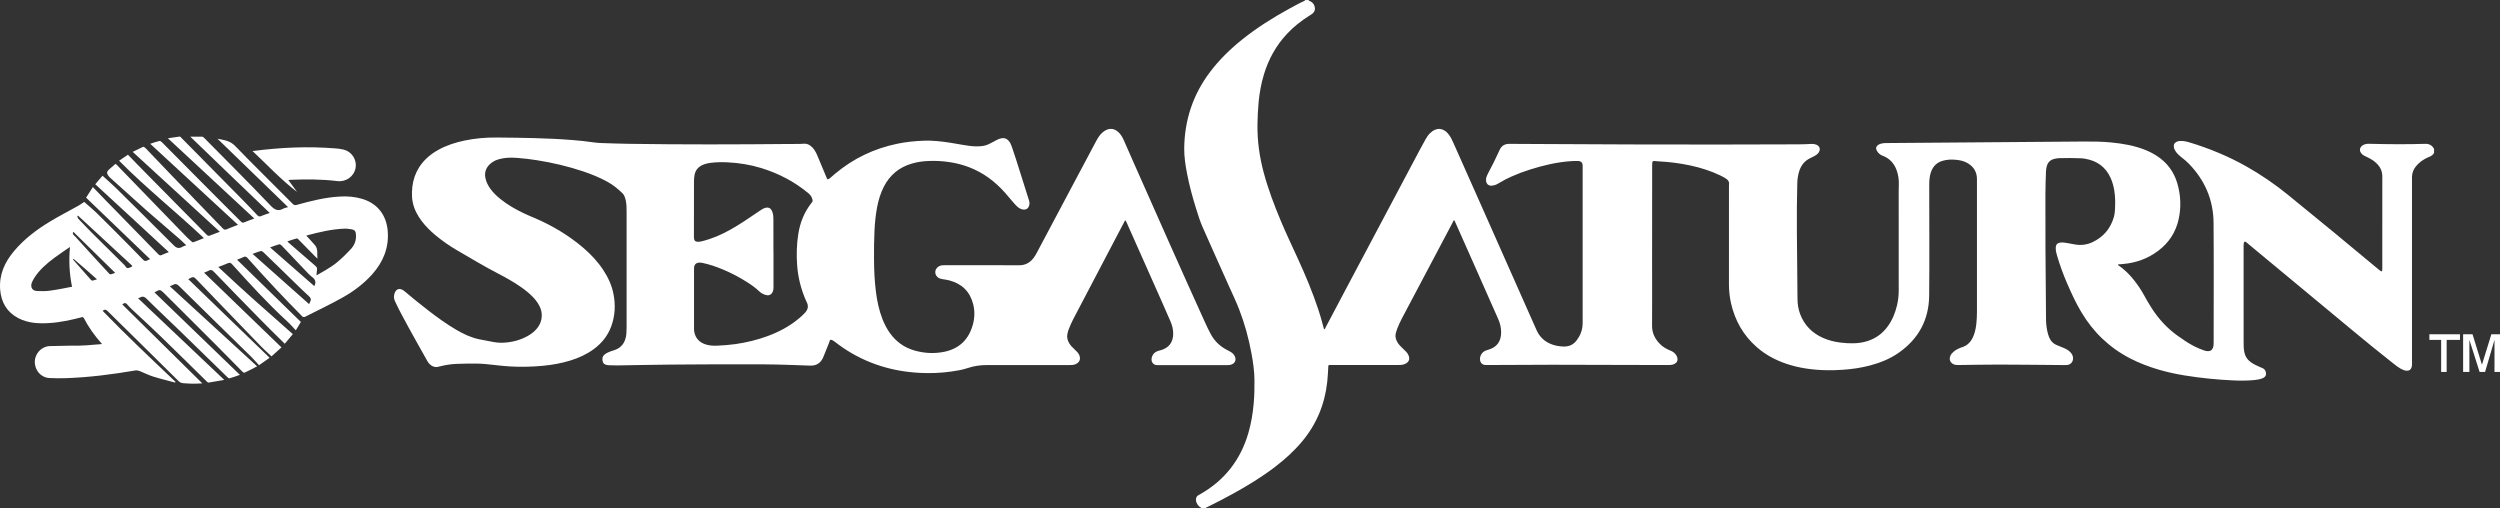 <?xml version="1.0" encoding="UTF-8" standalone="no"?>
<svg
   xmlns:dc="http://purl.org/dc/elements/1.1/"
   xmlns:cc="http://creativecommons.org/ns#"
   xmlns:rdf="http://www.w3.org/1999/02/22-rdf-syntax-ns#"
   xmlns:svg="http://www.w3.org/2000/svg"
   xmlns="http://www.w3.org/2000/svg"
   xmlns:sodipodi="http://sodipodi.sourceforge.net/DTD/sodipodi-0.dtd"
   xmlns:inkscape="http://www.inkscape.org/namespaces/inkscape"
   width="490.735"
   height="99.725"
   viewBox="0 0 490.735 99.725"
   version="1.1"
   id="svg206"
   sodipodi:docname="saturn.svg"
   style="fill:none"
   inkscape:version="1.0.1 (1.0.1+r73)">
  <rect x="0" y="0" width="490.735" height="99.725" fill="#333333" stroke="none"/>
  <defs
     id="defs210" />
  <sodipodi:namedview
     pagecolor="#ffffff"
     bordercolor="#666666"
     borderopacity="1"
     objecttolerance="10"
     gridtolerance="10"
     guidetolerance="10"
     inkscape:pageopacity="0"
     inkscape:pageshadow="2"
     inkscape:window-width="1366"
     inkscape:window-height="740"
     id="namedview208"
     showgrid="false"
     inkscape:pagecheckerboard="true"
     inkscape:zoom="1.0480809"
     inkscape:cx="262.77255"
     inkscape:cy="2.911647"
     inkscape:window-x="0"
     inkscape:window-y="0"
     inkscape:window-maximized="1"
     inkscape:current-layer="svg206"
     inkscape:document-rotation="0" />
  <path
     d="m 479.183,73.01 v -6.292 h -2.31 v -1.101 h 6.007 v 1.101 h -2.618 v 6.292 z"
     id="path194"
     inkscape:connector-curvature="0"
     style="fill:#ffffff;stroke-width:0.924" />
  <path
     d="m 483.496,73.01 v -7.393 h 1.848 l 1.848,5.978 1.848,-5.978 h 1.694 v 7.393 h -1.079 v -6.292 l -1.848,6.292 h -1.078 l -2.003,-6.292 v 6.292 z"
     id="path196"
     inkscape:connector-curvature="0"
     style="fill:#ffffff;stroke-width:0.924" />
  <path
     d="m 477.792,30.024 c -0.214,0.365 -0.528,0.606 -0.92,0.756 -0.605,0.232 -1.16,0.554 -1.679,0.941 -0.378,0.284 -0.718,0.614 -1.01,0.988 -0.464,0.597 -0.713,1.268 -0.722,2.024 -0.004,0.172 0,0.344 0,0.516 0,11.854 0,23.708 0,35.562 0,0.301 0.018,0.602 -0.008,0.902 -0.068,0.855 -0.593,1.212 -1.414,0.997 -0.313,-0.081 -0.602,-0.228 -0.881,-0.387 -0.451,-0.258 -0.855,-0.576 -1.259,-0.894 -2.707,-2.118 -5.362,-4.296 -8.009,-6.488 -6.767,-5.603 -13.521,-11.214 -20.279,-16.821 -0.232,-0.193 -0.455,-0.395 -0.691,-0.58 -0.262,-0.202 -0.421,-0.129 -0.481,0.206 -0.017,0.107 -0.026,0.215 -0.03,0.322 -0.005,0.15 -0.005,0.301 -0.005,0.451 0,6.118 0,12.241 0.005,18.359 0,0.73 -0.009,1.456 0.124,2.183 0.151,0.825 0.542,1.482 1.212,1.976 0.554,0.412 1.174,0.709 1.805,0.98 0.198,0.086 0.396,0.163 0.593,0.254 0.245,0.112 0.425,0.288 0.537,0.533 0.24,0.524 0.193,1.096 -0.46,1.401 -0.516,0.241 -1.066,0.327 -1.619,0.387 -1.393,0.142 -2.785,0.15 -4.186,0.081 -1.525,-0.073 -3.046,-0.172 -4.563,-0.327 -3.419,-0.348 -6.819,-0.821 -10.126,-1.792 -1.938,-0.571 -3.82,-1.289 -5.616,-2.217 -4.055,-2.097 -7.213,-5.139 -9.547,-9.048 -1.091,-1.83 -1.976,-3.759 -2.818,-5.706 -0.778,-1.792 -1.44,-3.626 -1.985,-5.504 -0.133,-0.455 -0.24,-0.915 -0.232,-1.392 0.013,-0.675 0.279,-0.984 0.945,-1.074 0.477,-0.065 0.941,0.047 1.408,0.112 0.447,0.065 0.885,0.159 1.328,0.241 1.242,0.241 2.449,0.091 3.579,-0.451 2.105,-1.01 3.497,-2.655 4.15,-4.902 0.108,-0.369 0.164,-0.756 0.194,-1.138 0.094,-1.353 0.12,-2.703 -0.104,-4.047 -0.141,-0.872 -0.37,-1.719 -0.735,-2.526 -0.958,-2.101 -2.599,-3.3 -4.846,-3.712 -0.297,-0.055 -0.592,-0.112 -0.894,-0.12 -1.461,-0.052 -2.921,-0.081 -4.378,-0.026 -0.327,0.013 -0.64,0.073 -0.954,0.15 -0.778,0.202 -1.263,0.696 -1.461,1.474 -0.078,0.314 -0.133,0.627 -0.146,0.954 -0.06,1.547 -0.107,3.089 -0.112,4.636 -0.021,6.87 0.018,13.744 0.091,20.614 0.013,1.289 0.008,2.578 0.03,3.867 0.018,0.945 0.125,1.886 0.383,2.801 0.056,0.206 0.129,0.408 0.206,0.61 0.292,0.76 0.808,1.302 1.573,1.611 0.438,0.176 0.872,0.361 1.31,0.537 0.481,0.193 0.928,0.442 1.293,0.825 0.288,0.301 0.498,0.644 0.537,1.07 0.073,0.782 -0.425,1.388 -1.207,1.456 -0.237,0.021 -0.473,0.009 -0.709,0.009 -4.168,-0.034 -8.335,-0.086 -12.498,-0.095 -2.686,0 -5.37,0.052 -8.056,0.086 -0.323,0 -0.64,0 -0.945,-0.133 -0.713,-0.322 -0.975,-0.992 -0.649,-1.701 0.146,-0.318 0.374,-0.576 0.64,-0.799 0.365,-0.305 0.777,-0.533 1.216,-0.713 0.081,-0.03 0.159,-0.065 0.24,-0.086 1.302,-0.348 2.058,-1.246 2.501,-2.47 0.258,-0.713 0.408,-1.448 0.485,-2.195 0.073,-0.726 0.12,-1.452 0.12,-2.187 -0.005,-8.739 -0.005,-17.482 0,-26.221 0,-1.426 -0.67,-2.453 -1.877,-3.149 -0.645,-0.369 -1.354,-0.533 -2.084,-0.614 -0.924,-0.103 -1.844,-0.086 -2.746,0.172 -1.139,0.327 -1.895,1.048 -2.294,2.157 -0.233,0.632 -0.314,1.289 -0.353,1.955 -0.017,0.322 -0.013,0.644 -0.013,0.967 0,7.128 0.056,14.26 -0.013,21.388 -0.043,4.743 -2.092,8.511 -5.993,11.235 -1.744,1.216 -3.695,1.989 -5.745,2.518 -1.688,0.434 -3.406,0.683 -5.142,0.803 -1.117,0.078 -2.23,0.116 -3.347,0.091 -2.676,-0.06 -5.306,-0.408 -7.85,-1.276 -2.114,-0.722 -4.052,-1.762 -5.74,-3.235 -2.668,-2.32 -4.313,-5.246 -5.087,-8.679 -0.279,-1.242 -0.399,-2.496 -0.399,-3.768 0.004,-6.462 0.004,-12.928 0.004,-19.39 0.133,-0.657 -0.223,-1.057 -0.735,-1.358 -0.331,-0.198 -0.67,-0.382 -1.018,-0.546 -1.847,-0.881 -3.789,-1.495 -5.787,-1.925 -2.019,-0.434 -4.06,-0.705 -6.122,-0.808 -0.344,-0.018 -0.684,-0.06 -1.028,-0.078 -0.197,-0.009 -0.339,0.103 -0.36,0.292 -0.026,0.232 -0.026,0.473 -0.026,0.709 -0.005,6.355 -0.008,12.713 -0.013,19.068 0,4.082 0.026,8.159 -0.005,12.241 -0.013,1.461 0.563,2.612 1.555,3.613 0.507,0.507 1.104,0.885 1.761,1.169 0.198,0.086 0.4,0.155 0.589,0.258 0.507,0.279 0.89,0.67 1.049,1.242 0.141,0.507 -0.034,0.941 -0.49,1.203 -0.267,0.15 -0.559,0.228 -0.859,0.241 -0.237,0.013 -0.472,0.013 -0.709,0.013 -7.476,-0.018 -14.948,-0.047 -22.423,-0.056 -4.254,0 -8.507,0.034 -12.756,0.052 -0.172,0 -0.344,0.013 -0.516,-0.009 -0.529,-0.056 -0.897,-0.434 -0.967,-0.962 -0.099,-0.778 0.344,-1.538 1.096,-1.86 0.154,-0.068 0.326,-0.103 0.49,-0.155 1.71,-0.494 2.552,-1.62 2.556,-3.407 0.004,-0.915 -0.202,-1.783 -0.572,-2.621 -1.765,-3.979 -3.523,-7.961 -5.288,-11.94 -1.044,-2.354 -2.093,-4.7 -3.137,-7.055 -0.06,-0.138 -0.125,-0.271 -0.189,-0.408 -0.223,0.073 -0.253,0.288 -0.335,0.447 -2.282,4.301 -4.554,8.606 -6.831,12.911 -1.053,1.989 -2.102,3.983 -3.158,5.972 -0.344,0.644 -0.632,1.315 -0.903,1.994 -0.094,0.236 -0.159,0.49 -0.232,0.735 -0.21,0.709 -0.051,1.358 0.331,1.968 0.267,0.421 0.615,0.769 0.976,1.108 0.249,0.236 0.498,0.473 0.735,0.722 0.219,0.236 0.386,0.511 0.49,0.825 0.18,0.55 0.026,1.027 -0.451,1.353 -0.344,0.236 -0.739,0.339 -1.152,0.365 -0.237,0.018 -0.473,0.013 -0.709,0.013 -4.233,0 -8.464,0 -12.696,0 -0.172,0 -0.344,0 -0.516,0 -0.253,0.009 -0.279,0.03 -0.292,0.301 -0.056,0.984 -0.094,1.972 -0.202,2.956 -0.477,4.434 -2.105,8.374 -4.979,11.798 -1.555,1.852 -3.333,3.463 -5.25,4.928 -2.6,1.989 -5.379,3.686 -8.241,5.263 -1.671,0.924 -3.368,1.797 -5.082,2.639 -0.108,0.056 -0.254,0.065 -0.314,0.201 -0.3,0 -0.602,0 -0.902,0 -0.013,-0.163 -0.172,-0.167 -0.266,-0.236 -0.378,-0.288 -0.597,-0.666 -0.713,-1.117 -0.116,-0.447 0.034,-0.971 0.503,-1.207 0.116,-0.061 0.227,-0.125 0.339,-0.185 4.765,-2.716 7.879,-6.724 9.414,-11.975 0.567,-1.942 0.889,-3.927 1.061,-5.942 0.129,-1.499 0.155,-2.999 0.138,-4.503 -0.017,-1.723 -0.262,-3.42 -0.571,-5.113 -0.546,-3.003 -1.345,-5.938 -2.454,-8.782 -0.631,-1.62 -1.392,-3.179 -2.096,-4.765 -1.688,-3.777 -3.39,-7.545 -5.057,-11.33 -0.529,-1.194 -0.907,-2.453 -1.298,-3.699 -0.701,-2.23 -1.307,-4.485 -1.749,-6.78 -0.318,-1.645 -0.58,-3.295 -0.563,-4.98 0.064,-5.56 1.723,-10.574 5.087,-15.016 1.813,-2.393 3.944,-4.468 6.282,-6.342 2.887,-2.316 6.006,-4.275 9.245,-6.049 0.997,-0.546 1.985,-1.1 3.025,-1.56 0.078,-0.034 0.065,-0.091 0.034,-0.146 0.258,0 0.516,0 0.774,0 -0.008,0.223 0.206,0.185 0.318,0.241 0.426,0.223 0.705,0.554 0.834,1.01 0.164,0.58 0,1.061 -0.456,1.439 -0.18,0.15 -0.391,0.262 -0.592,0.387 -1.607,1.01 -3.085,2.178 -4.382,3.566 -2.136,2.281 -3.605,4.945 -4.512,7.923 -0.545,1.792 -0.876,3.622 -1.053,5.482 -0.141,1.499 -0.21,2.999 -0.227,4.503 -0.03,3.154 0.404,6.247 1.22,9.289 0.872,3.257 2.063,6.402 3.365,9.508 1.043,2.492 2.212,4.928 3.333,7.386 1.491,3.257 2.883,6.556 4.009,9.959 0.369,1.121 0.709,2.247 0.993,3.394 0.043,0.185 0.103,0.365 0.154,0.55 0.237,-0.073 0.258,-0.292 0.344,-0.451 1.207,-2.273 2.406,-4.554 3.609,-6.827 4.937,-9.306 9.873,-18.608 14.814,-27.91 0.382,-0.722 0.777,-1.435 1.173,-2.148 0.24,-0.434 0.529,-0.834 0.884,-1.182 0.28,-0.271 0.589,-0.498 0.95,-0.653 0.64,-0.271 1.254,-0.219 1.847,0.137 0.396,0.236 0.696,0.567 0.962,0.937 0.314,0.438 0.546,0.924 0.765,1.414 1.804,4.056 3.614,8.112 5.414,12.168 3.648,8.211 7.286,16.425 10.934,24.64 0.533,1.199 1.388,2.11 2.595,2.659 0.89,0.404 1.839,0.584 2.814,0.593 1.006,0.009 1.831,-0.369 2.454,-1.182 0.701,-0.911 1.117,-1.925 1.186,-3.072 0.026,-0.451 0.013,-0.902 0.013,-1.353 0,-9.813 0,-19.626 0,-29.444 0,-0.193 0.008,-0.387 -0.005,-0.58 -0.03,-0.464 -0.313,-0.756 -0.774,-0.782 -0.515,-0.03 -1.03,-0.009 -1.546,0.026 -2.759,0.189 -5.427,0.829 -8.048,1.658 -1.207,0.382 -2.393,0.825 -3.549,1.341 -0.803,0.357 -1.59,0.748 -2.341,1.212 -0.366,0.228 -0.739,0.438 -1.164,0.533 -0.168,0.039 -0.34,0.073 -0.507,0.073 -0.571,0 -0.971,-0.378 -1.027,-0.945 -0.021,-0.236 -0.021,-0.477 0.06,-0.7 0.086,-0.241 0.177,-0.485 0.297,-0.709 0.824,-1.53 1.594,-3.085 2.311,-4.67 0.365,-0.812 0.997,-1.199 1.886,-1.19 2.234,0.018 4.468,0.018 6.702,0.034 11.429,0.086 22.853,0.091 34.281,0.099 5.307,0 10.612,-0.018 15.914,-0.039 0.795,0 1.59,-0.039 2.381,-0.081 0.331,-0.018 0.644,0.018 0.949,0.129 0.739,0.271 0.941,0.975 0.469,1.607 -0.211,0.279 -0.49,0.481 -0.795,0.644 -0.262,0.142 -0.537,0.271 -0.808,0.4 -1.113,0.533 -1.813,1.409 -2.178,2.574 -0.241,0.765 -0.361,1.542 -0.378,2.342 -0.073,3.115 -0.112,6.226 -0.082,9.341 0.043,4.447 0.082,8.889 0.121,13.336 0.008,1.04 0.15,2.054 0.519,3.029 0.834,2.208 2.376,3.742 4.516,4.688 1.087,0.481 2.235,0.756 3.407,0.907 0.872,0.112 1.753,0.163 2.634,0.138 0.907,-0.026 1.796,-0.159 2.659,-0.434 1.651,-0.524 2.978,-1.504 3.991,-2.904 0.898,-1.233 1.453,-2.621 1.805,-4.095 0.232,-0.962 0.339,-1.942 0.339,-2.934 -0.008,-6.548 -0.005,-13.1 -0.005,-19.648 0,-0.344 0.013,-0.687 0.026,-1.031 0.039,-1.04 -0.094,-2.054 -0.468,-3.033 -0.507,-1.315 -1.401,-2.251 -2.724,-2.741 -0.545,-0.202 -0.902,-0.567 -1.155,-1.053 -0.224,-0.421 -0.108,-0.791 0.287,-1.061 0.326,-0.223 0.709,-0.305 1.091,-0.352 0.172,-0.021 0.344,-0.013 0.516,-0.018 12.906,-0.099 25.817,-0.202 38.724,-0.301 1.826,-0.013 3.652,0.009 5.469,0.189 2.204,0.215 4.378,0.589 6.462,1.392 0.864,0.335 1.688,0.743 2.462,1.25 1.985,1.298 3.325,3.085 3.996,5.353 0.691,2.35 0.79,4.743 0.253,7.132 -0.567,2.526 -1.92,4.571 -3.987,6.131 -2.024,1.525 -4.314,2.359 -6.831,2.586 -0.344,0.03 -0.683,0.06 -1.027,0.091 -0.018,0 -0.035,0.018 -0.052,0.026 -0.013,0.073 0.03,0.112 0.081,0.15 1.208,0.808 2.217,1.83 3.111,2.965 0.704,0.894 1.341,1.839 1.891,2.836 0.494,0.902 1.009,1.796 1.567,2.66 1.346,2.075 2.982,3.871 5.002,5.319 1.048,0.752 2.105,1.482 3.252,2.075 0.632,0.327 1.281,0.606 1.951,0.834 0.262,0.091 0.532,0.168 0.816,0.163 0.507,0 0.799,-0.198 0.98,-0.679 0.06,-0.159 0.091,-0.331 0.112,-0.498 0.021,-0.215 0.021,-0.43 0.021,-0.645 0,-7.794 0.047,-15.592 -0.017,-23.386 -0.039,-4.486 -1.706,-8.361 -4.843,-11.583 -0.451,-0.464 -0.945,-0.872 -1.456,-1.267 -0.408,-0.318 -0.79,-0.662 -1.091,-1.087 -0.189,-0.262 -0.344,-0.541 -0.399,-0.868 -0.094,-0.537 0.116,-0.911 0.623,-1.13 0.202,-0.086 0.412,-0.107 0.628,-0.116 0.61,-0.03 1.194,0.091 1.774,0.266 3.914,1.182 7.673,2.733 11.24,4.748 2.848,1.611 5.533,3.45 8.077,5.512 5.954,4.829 11.866,9.706 17.752,14.617 0.164,0.138 0.331,0.275 0.507,0.395 0.154,0.107 0.284,0.03 0.3,-0.168 0.009,-0.129 0.009,-0.258 0.009,-0.387 0,-6.015 -0.005,-12.026 0.004,-18.041 0,-0.941 -0.335,-1.714 -0.958,-2.38 -0.55,-0.589 -1.215,-1.018 -1.942,-1.353 -0.232,-0.107 -0.464,-0.219 -0.691,-0.339 -0.25,-0.133 -0.46,-0.318 -0.615,-0.559 -0.301,-0.464 -0.228,-0.967 0.185,-1.332 0.322,-0.284 0.713,-0.387 1.126,-0.421 0.193,-0.018 0.386,-0.009 0.579,0 3.588,0.086 7.175,0.116 10.758,0 0.783,-0.026 1.354,0.318 1.719,1.005 -0.005,0.284 -0.005,0.541 -0.005,0.799 z"
     id="path198"
     inkscape:connector-curvature="0"
     style="fill:#ffffff;stroke-width:0.924" />
  <path
     d="m 162.423,35.197 c 0.266,-0.009 0.433,-0.185 0.615,-0.331 0.313,-0.258 0.614,-0.537 0.928,-0.795 3.578,-2.995 7.66,-4.932 12.231,-5.869 1.711,-0.352 3.438,-0.52 5.177,-0.584 1.745,-0.06 3.472,0.138 5.195,0.408 1.336,0.211 2.66,0.481 4.004,0.644 0.644,0.078 1.285,0.086 1.929,0.034 0.671,-0.056 1.307,-0.236 1.899,-0.563 0.43,-0.241 0.872,-0.464 1.31,-0.692 0.266,-0.138 0.545,-0.241 0.847,-0.301 0.584,-0.125 1.057,0.055 1.444,0.498 0.287,0.327 0.464,0.722 0.605,1.13 0.284,0.834 0.567,1.663 0.834,2.501 0.856,2.698 1.693,5.401 2.557,8.095 0.133,0.421 0.111,0.803 -0.065,1.186 -0.193,0.421 -0.516,0.61 -0.98,0.584 -0.494,-0.03 -0.907,-0.258 -1.263,-0.58 -0.284,-0.258 -0.542,-0.55 -0.795,-0.842 -0.52,-0.602 -1.022,-1.216 -1.547,-1.813 -1.014,-1.147 -2.122,-2.187 -3.372,-3.072 -2.282,-1.62 -4.82,-2.599 -7.584,-3.012 -1.387,-0.211 -2.775,-0.284 -4.175,-0.223 -1.096,0.043 -2.178,0.202 -3.236,0.511 -2.479,0.726 -4.314,2.238 -5.491,4.541 -0.628,1.233 -1.028,2.543 -1.294,3.897 -0.313,1.581 -0.464,3.184 -0.542,4.795 -0.086,1.826 -0.103,3.648 -0.09,5.474 0.013,2.17 0.103,4.335 0.378,6.492 0.232,1.813 0.605,3.596 1.272,5.306 0.391,1.005 0.881,1.955 1.517,2.827 1.203,1.658 2.788,2.784 4.752,3.351 1.929,0.558 3.901,0.662 5.865,0.262 3.012,-0.614 4.863,-2.483 5.645,-5.435 0.34,-1.289 0.366,-2.582 0.043,-3.884 -0.623,-2.483 -2.191,-4.021 -4.636,-4.683 -0.473,-0.129 -0.967,-0.193 -1.456,-0.271 -0.284,-0.043 -0.546,-0.125 -0.778,-0.288 -0.786,-0.546 -0.764,-1.641 0.043,-2.157 0.258,-0.163 0.542,-0.262 0.85,-0.271 0.237,-0.009 0.473,-0.009 0.709,-0.009 4.747,0 9.496,-0.021 14.243,0.013 1.212,0.009 2.105,-0.468 2.827,-1.375 0.271,-0.335 0.481,-0.709 0.683,-1.087 2.432,-4.584 4.868,-9.169 7.304,-13.753 1.379,-2.595 2.762,-5.19 4.142,-7.781 0.18,-0.339 0.36,-0.683 0.567,-1.01 0.318,-0.516 0.705,-0.975 1.212,-1.319 0.993,-0.679 2.003,-0.589 2.858,0.258 0.464,0.46 0.777,1.023 1.035,1.616 0.606,1.375 1.203,2.75 1.813,4.125 4.645,10.492 9.293,20.98 14.036,31.424 0.383,0.838 0.77,1.676 1.216,2.483 0.739,1.345 1.8,2.333 3.15,3.038 0.284,0.15 0.576,0.292 0.842,0.468 0.348,0.228 0.615,0.533 0.752,0.937 0.197,0.567 0.004,1.083 -0.52,1.366 -0.227,0.125 -0.477,0.198 -0.739,0.202 -0.193,0 -0.386,0.009 -0.579,0.009 -4.404,0 -8.808,0 -13.212,0 -0.043,0 -0.086,0 -0.128,0 -0.829,0.078 -1.491,-0.636 -1.135,-1.667 0.172,-0.494 0.512,-0.838 0.989,-1.048 0.137,-0.06 0.284,-0.094 0.43,-0.137 0.141,-0.043 0.292,-0.078 0.433,-0.12 1.336,-0.421 2.235,-1.341 2.303,-3.055 0.034,-0.894 -0.18,-1.749 -0.532,-2.565 -0.538,-1.242 -1.083,-2.475 -1.628,-3.712 -2.299,-5.173 -4.601,-10.346 -6.901,-15.519 -0.086,-0.193 -0.176,-0.382 -0.271,-0.584 -0.223,0.06 -0.249,0.249 -0.322,0.387 -1.478,2.81 -2.952,5.62 -4.426,8.434 -1.843,3.515 -3.687,7.029 -5.529,10.544 -0.339,0.649 -0.631,1.315 -0.894,1.994 -0.107,0.279 -0.185,0.567 -0.253,0.864 -0.155,0.692 0,1.319 0.357,1.908 0.258,0.425 0.602,0.778 0.967,1.117 0.206,0.189 0.412,0.378 0.597,0.584 0.219,0.241 0.386,0.511 0.477,0.829 0.159,0.537 0,1.031 -0.459,1.362 -0.323,0.236 -0.692,0.339 -1.083,0.361 -0.237,0.013 -0.472,0.009 -0.709,0.009 -5.328,0 -10.656,0.018 -15.979,0 -1.285,0 -2.526,0.18 -3.734,0.584 -1.066,0.357 -2.165,0.537 -3.269,0.692 -2.007,0.284 -4.022,0.361 -6.041,0.262 -5.503,-0.262 -10.586,-1.83 -15.17,-4.924 -0.551,-0.374 -1.079,-0.782 -1.612,-1.177 -0.224,-0.168 -0.451,-0.331 -0.73,-0.395 -0.12,-0.03 -0.219,0.018 -0.262,0.129 -0.064,0.159 -0.094,0.331 -0.159,0.486 -0.365,0.915 -0.735,1.83 -1.104,2.745 -0.017,0.039 -0.034,0.078 -0.051,0.116 -0.486,1.113 -1.333,1.633 -2.544,1.59 -1.374,-0.052 -2.745,-0.091 -4.12,-0.142 -3.286,-0.125 -6.574,-0.116 -9.856,-0.116 -4.532,0 -9.065,0.021 -13.594,0.06 -3.416,0.03 -6.831,0.107 -10.243,0.159 -0.537,0.009 -1.074,-0.018 -1.612,-0.03 -0.107,0 -0.214,-0.018 -0.322,-0.03 -0.421,-0.06 -0.817,-0.189 -0.95,-0.645 -0.15,-0.52 -0.128,-1.022 0.327,-1.414 0.198,-0.168 0.417,-0.296 0.649,-0.412 0.408,-0.202 0.837,-0.327 1.267,-0.464 1.053,-0.335 1.774,-1.01 2.139,-2.058 0.138,-0.387 0.224,-0.786 0.245,-1.194 0.022,-0.408 0.043,-0.816 0.043,-1.225 0.004,-7.536 0.004,-15.076 0,-22.612 0,-0.773 -0.005,-1.547 -0.167,-2.307 -0.065,-0.296 -0.142,-0.584 -0.271,-0.855 -0.082,-0.172 -0.177,-0.352 -0.31,-0.485 -0.907,-0.889 -1.878,-1.693 -2.999,-2.307 -1.513,-0.825 -3.093,-1.478 -4.722,-2.028 -2.995,-1.01 -6.063,-1.727 -9.182,-2.221 -1.294,-0.206 -2.595,-0.352 -3.901,-0.451 -1.117,-0.081 -2.235,-0.065 -3.33,0.215 -0.439,0.112 -0.864,0.258 -1.25,0.498 -0.237,0.146 -0.473,0.301 -0.675,0.49 -0.847,0.778 -1.147,1.736 -0.885,2.861 0.167,0.722 0.494,1.366 0.924,1.968 0.541,0.756 1.202,1.401 1.92,1.985 1.439,1.173 3.041,2.088 4.713,2.879 0.678,0.322 1.371,0.61 2.062,0.902 3.476,1.487 6.694,3.398 9.573,5.86 1.491,1.276 2.827,2.698 3.91,4.344 0.967,1.465 1.692,3.033 2.023,4.765 0.413,2.152 0.301,4.275 -0.464,6.342 -0.683,1.848 -1.877,3.308 -3.458,4.464 -1.367,0.997 -2.887,1.684 -4.494,2.187 -1.787,0.559 -3.622,0.885 -5.487,1.057 -2.187,0.202 -4.373,0.253 -6.564,0.116 -1.07,-0.068 -2.14,-0.189 -3.205,-0.309 -1.13,-0.129 -2.264,-0.249 -3.403,-0.245 -1.225,0 -2.449,0.009 -3.674,0.056 -1.053,0.039 -2.092,0.193 -3.119,0.443 -0.168,0.039 -0.335,0.081 -0.498,0.12 -0.64,0.163 -1.186,-0.018 -1.663,-0.451 -0.223,-0.202 -0.4,-0.447 -0.546,-0.713 -1.594,-2.87 -3.231,-5.714 -4.769,-8.614 -0.533,-1.005 -1.07,-2.006 -1.538,-3.042 -0.163,-0.361 -0.249,-0.73 -0.202,-1.126 0.034,-0.301 0.116,-0.589 0.284,-0.846 0.292,-0.447 0.739,-0.576 1.233,-0.374 0.266,0.107 0.473,0.292 0.687,0.468 1.482,1.242 2.973,2.466 4.507,3.643 1.77,1.362 3.575,2.677 5.508,3.807 1.379,0.803 2.806,1.487 4.374,1.835 0.837,0.185 1.688,0.305 2.526,0.485 0.783,0.168 1.568,0.249 2.368,0.211 1.65,-0.081 3.223,-0.481 4.679,-1.276 0.644,-0.352 1.233,-0.782 1.727,-1.328 0.786,-0.868 1.173,-1.882 1.095,-3.063 -0.043,-0.636 -0.258,-1.216 -0.563,-1.761 -0.335,-0.606 -0.769,-1.139 -1.25,-1.628 -0.709,-0.722 -1.504,-1.345 -2.337,-1.921 -1.379,-0.954 -2.835,-1.779 -4.322,-2.548 -2.784,-1.439 -5.465,-3.059 -8.176,-4.632 C 88.202,48.245 86.788,47.265 85.469,46.161 84.477,45.332 83.557,44.434 82.78,43.398 81.946,42.29 81.302,41.087 81.022,39.712 80.958,39.398 80.906,39.076 80.885,38.758 c -0.163,-2.883 0.601,-5.435 2.681,-7.515 0.748,-0.748 1.607,-1.353 2.535,-1.86 1.594,-0.872 3.304,-1.422 5.078,-1.792 2.067,-0.434 4.163,-0.614 6.273,-0.597 2.514,0.021 5.027,0.052 7.536,0.12 2.449,0.068 4.893,0.176 7.334,0.374 1.371,0.112 2.737,0.236 4.095,0.447 0.55,0.086 1.108,0.125 1.666,0.146 1.784,0.06 3.562,0.125 5.345,0.15 10.59,0.163 21.177,0.129 31.767,0.03 0.859,-0.009 1.719,0.026 2.574,-0.052 0.494,-0.043 0.932,0.112 1.323,0.404 0.313,0.232 0.571,0.52 0.786,0.842 0.24,0.357 0.425,0.743 0.589,1.143 0.614,1.487 1.237,2.969 1.86,4.451 0.021,0.034 0.064,0.081 0.094,0.138 z m -10.599,14.35 c 0.004,0 0.004,0 0.008,0 0,2.234 0,4.464 0,6.698 0,0.344 -0.008,0.687 -0.146,1.01 -0.237,0.563 -0.701,0.808 -1.298,0.662 -0.485,-0.116 -0.936,-0.331 -1.298,-0.679 -0.761,-0.739 -1.624,-1.336 -2.509,-1.899 -1.504,-0.958 -3.085,-1.774 -4.73,-2.462 -1.268,-0.528 -2.566,-0.975 -3.915,-1.259 -0.274,-0.06 -0.55,-0.095 -0.829,-0.06 -0.472,0.06 -0.782,0.365 -0.855,0.834 -0.021,0.146 -0.018,0.301 -0.018,0.451 0,3.884 0,7.772 0,11.656 0,0.215 0.009,0.43 0.047,0.64 0.25,1.315 1.062,2.118 2.316,2.496 0.705,0.211 1.435,0.249 2.17,0.219 1.203,-0.052 2.397,-0.138 3.592,-0.309 2.174,-0.314 4.296,-0.821 6.354,-1.585 2.226,-0.829 4.306,-1.929 6.131,-3.467 0.43,-0.361 0.843,-0.73 1.216,-1.147 0.546,-0.602 0.679,-1.272 0.301,-2.015 -0.039,-0.078 -0.078,-0.155 -0.112,-0.232 -0.993,-2.238 -1.599,-4.58 -1.774,-7.012 -0.151,-2.079 -0.099,-4.163 0.236,-6.23 0.348,-2.152 1.13,-4.129 2.462,-5.869 0.065,-0.086 0.129,-0.172 0.198,-0.254 0.159,-0.18 0.164,-0.378 0.099,-0.601 -0.129,-0.468 -0.361,-0.846 -0.748,-1.169 -2.759,-2.299 -5.873,-3.923 -9.297,-4.975 -2.144,-0.657 -4.344,-1.01 -6.583,-1.121 -1.095,-0.052 -2.191,-0.047 -3.278,0.091 -0.597,0.073 -1.181,0.202 -1.731,0.46 -0.838,0.391 -1.336,1.048 -1.504,1.955 -0.073,0.404 -0.104,0.808 -0.104,1.216 -0.005,3.648 -0.008,7.3 -0.013,10.947 0,0.043 0,0.086 0.005,0.129 0.026,0.576 0.266,0.808 0.85,0.795 0.258,0 0.507,-0.052 0.761,-0.116 1.993,-0.498 3.854,-1.302 5.633,-2.316 1.809,-1.031 3.544,-2.183 5.255,-3.373 0.283,-0.198 0.571,-0.382 0.859,-0.567 0.219,-0.137 0.456,-0.241 0.705,-0.305 0.519,-0.133 0.936,0.039 1.194,0.507 0.091,0.168 0.151,0.352 0.206,0.537 0.129,0.438 0.133,0.889 0.133,1.34 0.009,2.127 0.009,4.254 0.009,6.38 z"
     id="path200"
     inkscape:connector-curvature="0"
     style="fill:#ffffff;stroke-width:0.924" />
  <path
     d="m 20.031,67.538 c -1.457,-1.643 -2.635,-3.286 -3.565,-5.084 -0.155,-0.279 -0.31,-0.217 -0.527,-0.155 -2.077,0.527 -4.154,0.992 -6.294,1.116 -2.077,0.124 -4.123,0.031 -6.046,-0.961 -2.232,-1.178 -3.348,-3.069 -3.565,-5.549 -0.248,-2.945 0.868,-5.425 2.728,-7.627 1.984,-2.356 4.433,-4.216 7.069,-5.798 1.829,-1.116 3.751,-2.077 5.611,-3.131 0.434,-0.248 0.837,-0.558 1.085,-0.713 0.775,0.682 1.643,1.395 2.449,2.17 2.17,2.108 4.278,4.278 6.418,6.418 0.837,0.837 1.643,1.674 2.449,2.511 0.62,0.651 0.62,0.62 1.612,0.124 C 25.27,46.829 21.116,42.86 16.9,38.799 c 0.403,-0.62 0.837,-1.333 1.333,-2.077 0.837,0.868 1.643,1.705 2.449,2.542 3.472,3.565 6.914,7.1 10.386,10.634 0.217,0.217 0.403,0.31 0.682,0.155 0.403,-0.186 0.806,-0.341 1.395,-0.558 C 28.309,45.03 23.534,40.597 18.698,36.164 c 0.527,-0.62 1.023,-1.209 1.426,-1.674 0.837,0.775 1.674,1.488 2.48,2.263 3.813,3.782 7.658,7.534 11.44,11.347 0.62,0.651 1.116,0.744 1.829,0.31 0.186,-0.093 0.403,-0.155 0.682,-0.279 -0.403,-0.403 -0.775,-0.744 -1.147,-1.085 -2.201,-1.891 -4.402,-3.782 -6.604,-5.704 -2.356,-2.108 -4.681,-4.216 -7.038,-6.324 -0.186,-0.155 -0.372,-0.341 -0.496,-0.527 -0.372,-0.527 -0.31,-0.806 0.155,-1.24 0.403,-0.372 0.806,-0.713 1.24,-1.085 0.062,0.062 0.124,0.062 0.186,0.124 4.526,4.681 9.084,9.363 13.641,14.075 0.372,0.372 0.713,0.713 1.116,1.054 0.093,0.093 0.279,0.186 0.372,0.124 0.651,-0.248 1.333,-0.496 2.046,-0.806 -5.487,-5.177 -11.347,-9.828 -16.648,-15.191 0.589,-0.403 1.147,-0.775 1.736,-1.178 1.271,1.302 2.48,2.573 3.72,3.813 3.937,3.999 7.875,7.999 11.812,11.967 0.093,0.093 0.341,0.186 0.465,0.124 0.682,-0.248 1.364,-0.527 2.046,-0.775 C 37.454,40.287 31.781,35.079 26.045,29.808 c 0.713,-0.341 1.364,-0.682 2.046,-0.992 0.093,-0.031 0.31,0.093 0.434,0.217 1.643,1.705 3.255,3.41 4.867,5.084 3.41,3.565 6.882,7.131 10.324,10.696 0.248,0.279 0.465,0.341 0.806,0.186 0.682,-0.31 1.395,-0.558 2.201,-0.868 C 40.989,38.83 35.284,33.56 29.487,28.227 c 0.651,-0.217 1.24,-0.434 1.829,-0.558 0.124,-0.031 0.341,0.124 0.465,0.248 2.945,2.945 5.859,5.921 8.805,8.867 2.232,2.263 4.495,4.495 6.728,6.728 0.217,0.217 0.372,0.248 0.651,0.124 0.589,-0.248 1.209,-0.465 1.953,-0.744 -5.673,-5.27 -11.254,-10.448 -16.958,-15.749 0.837,-0.124 1.581,-0.248 2.325,-0.341 0.124,0 0.248,0.186 0.372,0.31 3.937,3.999 7.906,7.999 11.843,11.998 1.023,1.023 2.015,2.077 3.038,3.162 0.217,0.217 0.403,0.279 0.682,0.155 0.527,-0.217 1.085,-0.403 1.736,-0.62 -5.208,-4.96 -10.386,-9.952 -15.594,-14.974 0.806,0 1.55,0 2.325,0 0.124,0 0.248,0.124 0.372,0.217 4.371,4.433 8.774,8.805 13.052,13.3 0.806,0.837 1.457,1.178 2.48,0.62 0.279,-0.155 0.62,-0.217 0.961,-0.31 -4.65,-4.495 -9.27,-8.96 -13.858,-13.424 1.24,0.248 2.449,0.372 3.441,1.395 3.72,3.844 7.565,7.596 11.347,11.409 0.248,0.248 0.434,0.248 0.744,0.186 2.79,-0.775 5.58,-1.488 8.495,-1.643 1.488,-0.093 2.976,0.031 4.402,0.465 2.976,0.899 4.743,3.162 4.991,6.356 0.248,3.255 -0.899,6.015 -3.038,8.433 -1.705,1.891 -3.72,3.41 -5.922,4.619 -2.387,1.333 -4.867,2.511 -7.317,3.751 -0.124,0.062 -0.372,0.031 -0.496,-0.093 -1.736,-1.767 -3.472,-3.534 -5.177,-5.364 -1.891,-2.015 -3.72,-4.03 -5.549,-6.076 -0.279,-0.31 -0.496,-0.403 -0.868,-0.186 -0.341,0.186 -0.744,0.279 -1.209,0.496 4.216,4.092 8.34,8.154 12.525,12.215 -0.31,0.496 -0.62,1.023 -0.992,1.643 -0.589,-0.62 -1.085,-1.209 -1.674,-1.736 -3.844,-3.534 -7.348,-7.379 -10.851,-11.254 -0.248,-0.279 -0.465,-0.31 -0.806,-0.186 -0.589,0.248 -1.178,0.496 -1.891,0.744 4.805,4.526 9.704,8.836 14.633,13.176 -0.496,0.62 -0.992,1.209 -1.581,1.891 -1.612,-1.581 -3.193,-3.131 -4.712,-4.681 -3.069,-3.131 -6.139,-6.263 -9.177,-9.425 -0.341,-0.372 -0.651,-0.496 -1.085,-0.217 -0.248,0.155 -0.527,0.217 -0.868,0.372 5.084,4.898 10.138,9.766 15.191,14.664 -0.682,0.62 -1.333,1.209 -1.953,1.767 -0.744,-0.713 -1.457,-1.333 -2.139,-2.046 -4.185,-4.309 -8.34,-8.65 -12.494,-12.959 -0.682,-0.713 -0.713,-0.682 -1.705,-0.155 5.332,5.146 10.634,10.262 15.966,15.439 -0.651,0.465 -1.302,0.93 -2.077,1.457 -0.527,-0.558 -0.992,-1.116 -1.519,-1.643 -4.743,-4.65 -9.487,-9.27 -14.199,-13.92 -0.372,-0.372 -0.682,-0.496 -1.147,-0.217 -0.155,0.093 -0.372,0.155 -0.651,0.279 5.735,5.27 11.409,10.479 17.144,15.718 -0.806,0.434 -1.612,0.837 -2.449,1.24 -0.093,0.062 -0.372,-0.093 -0.465,-0.217 -1.798,-1.798 -3.565,-3.596 -5.332,-5.394 -3.348,-3.317 -6.666,-6.666 -10.014,-9.983 -0.806,-0.775 -0.806,-0.775 -1.891,-0.155 5.58,5.394 11.13,10.758 16.772,16.183 -0.713,0.248 -1.364,0.496 -2.046,0.682 -0.124,0.031 -0.31,-0.124 -0.434,-0.248 -3.162,-3.1 -6.356,-6.201 -9.518,-9.27 -2.108,-2.046 -4.247,-4.03 -6.324,-6.107 -0.403,-0.403 -0.775,-0.527 -1.271,-0.248 -0.093,0.062 -0.186,0.093 -0.403,0.155 5.642,5.332 11.223,10.634 16.927,16.028 -1.085,0.186 -2.077,0.372 -3.069,0.527 -0.124,0.031 -0.279,-0.124 -0.403,-0.248 -3.007,-2.945 -5.984,-5.89 -8.991,-8.805 -1.86,-1.798 -3.751,-3.534 -5.642,-5.301 -0.31,-0.31 -0.62,-0.589 -0.899,-0.93 -0.279,-0.372 -0.589,-0.434 -1.023,-0.062 5.208,5.146 10.417,10.262 15.718,15.501 -0.682,0.031 -1.24,0.062 -1.829,0.062 -0.62,0 -1.24,-0.062 -1.891,-0.093 -0.403,-0.031 -0.744,-0.186 -1.023,-0.496 -4.557,-4.526 -9.146,-9.022 -13.703,-13.517 -0.31,-0.31 -0.62,-0.651 -1.116,-0.186 4.619,4.774 9.456,9.332 14.292,13.92 -0.031,0.062 -0.031,0.124 -0.062,0.155 -1.457,-0.403 -2.945,-0.744 -4.402,-1.209 -0.868,-0.279 -1.705,-0.713 -2.573,-1.054 -0.248,-0.093 -0.527,-0.155 -0.806,-0.124 -4.526,0.775 -9.084,1.364 -13.672,1.519 -1.116,0.031 -2.232,0.031 -3.317,-0.031 -1.612,-0.124 -2.79,-1.519 -2.79,-3.193 0.031,-1.581 1.271,-2.976 2.883,-3.069 1.457,-0.062 2.945,-0.031 4.402,-0.093 1.891,0.062 3.844,-0.124 5.922,-0.31 z M 60.117,46.24 c 0.589,0.651 1.178,1.271 1.736,1.922 0.62,0.744 0.341,1.643 0.465,2.604 -0.217,-0.217 -0.341,-0.31 -0.465,-0.434 -1.085,-1.085 -2.139,-2.201 -3.224,-3.286 -0.124,-0.124 -0.279,-0.279 -0.372,-0.248 -0.62,0.155 -1.209,0.372 -1.86,0.589 0.217,0.186 0.31,0.279 0.434,0.403 1.705,1.457 3.379,2.945 5.084,4.402 0.248,0.217 0.372,0.434 0.31,0.775 -0.062,0.341 -0.062,0.651 -0.093,1.085 0.682,-0.372 1.271,-0.713 1.829,-1.054 0.806,-0.496 1.612,-0.992 2.325,-1.612 0.93,-0.775 1.798,-1.643 2.635,-2.542 0.589,-0.651 0.93,-1.426 0.961,-2.356 0,-1.209 -0.155,-1.426 -1.395,-1.55 -0.217,-0.031 -0.434,-0.062 -0.651,-0.062 -2.604,0.062 -5.177,0.682 -7.72,1.364 z m -46.38,2.232 c -1.116,0.775 -2.108,1.426 -3.069,2.139 -1.488,1.116 -2.914,2.325 -3.937,3.937 -0.186,0.31 -0.372,0.62 -0.496,0.961 -0.31,0.899 0.124,1.581 1.023,1.612 0.837,0.031 1.705,0.062 2.511,-0.062 1.457,-0.186 2.883,-0.496 4.371,-0.775 -0.527,-2.573 -0.651,-5.115 -0.403,-7.813 z m 35.839,1.364 c 3.72,3.317 7.41,6.573 11.099,9.859 0.062,-0.155 0.124,-0.279 0.186,-0.403 0.248,-0.465 0.186,-0.806 -0.248,-1.178 -0.868,-0.775 -1.705,-1.612 -2.542,-2.418 -2.139,-2.077 -4.247,-4.154 -6.386,-6.201 -0.124,-0.124 -0.341,-0.248 -0.465,-0.217 -0.558,0.124 -1.054,0.341 -1.643,0.558 z m 12.122,6.325 c 0.372,-0.713 0.248,-1.271 -0.372,-1.736 -0.496,-0.372 -0.899,-0.806 -1.333,-1.271 -1.581,-1.643 -3.131,-3.317 -4.712,-4.96 -0.124,-0.124 -0.341,-0.279 -0.465,-0.248 -0.589,0.155 -1.178,0.403 -1.798,0.62 2.914,2.573 5.797,5.084 8.681,7.596 z M 15.319,42.333 c -0.062,0.031 -0.093,0.031 -0.155,0.062 0.062,0.186 0.093,0.403 0.186,0.527 0.837,0.868 1.674,1.736 2.511,2.604 2.17,2.17 4.371,4.309 6.541,6.48 0.217,0.217 0.372,0.558 0.589,0.62 0.279,0.062 0.589,-0.186 0.868,-0.279 0.031,0 0.031,-0.062 0.124,-0.155 C 22.449,48.906 18.884,45.619 15.319,42.333 Z m -0.93,3.162 c -0.279,0.527 0.186,0.713 0.372,0.93 2.201,2.449 4.433,4.867 6.666,7.286 0.062,0.093 0.248,0.155 0.372,0.124 0.279,-0.062 0.558,-0.186 0.806,-0.279 -2.759,-2.697 -5.487,-5.363 -8.216,-8.061 z m 0.031,5.302 c -0.031,0.031 -0.062,0.062 -0.093,0.093 0.031,0.062 0.062,0.124 0.093,0.155 1.147,1.302 2.325,2.635 3.472,3.937 0.062,0.062 0.217,0.124 0.341,0.093 0.248,-0.062 0.527,-0.155 0.806,-0.248 -1.55,-1.395 -3.069,-2.728 -4.619,-4.03 z"
     id="path202"
     inkscape:connector-curvature="0"
     style="fill:#ffffff;stroke-width:0.924" />
  <path
     d="m 49.576,29.653 c 5.487,-0.713 10.82,-0.961 16.183,-0.527 0.527,0.031 1.054,0.093 1.581,0.217 1.705,0.372 2.759,1.984 2.449,3.658 -0.31,1.643 -1.86,2.759 -3.596,2.542 -3.069,-0.372 -6.139,-0.372 -9.208,-0.248 -0.124,0 -0.217,0.031 -0.372,0.062 0.589,0.806 1.147,1.55 1.705,2.325 -3.131,-2.387 -5.798,-5.27 -8.743,-8.03 z"
     id="path204"
     inkscape:connector-curvature="0"
     style="fill:#ffffff;stroke-width:0.924" />
</svg>
